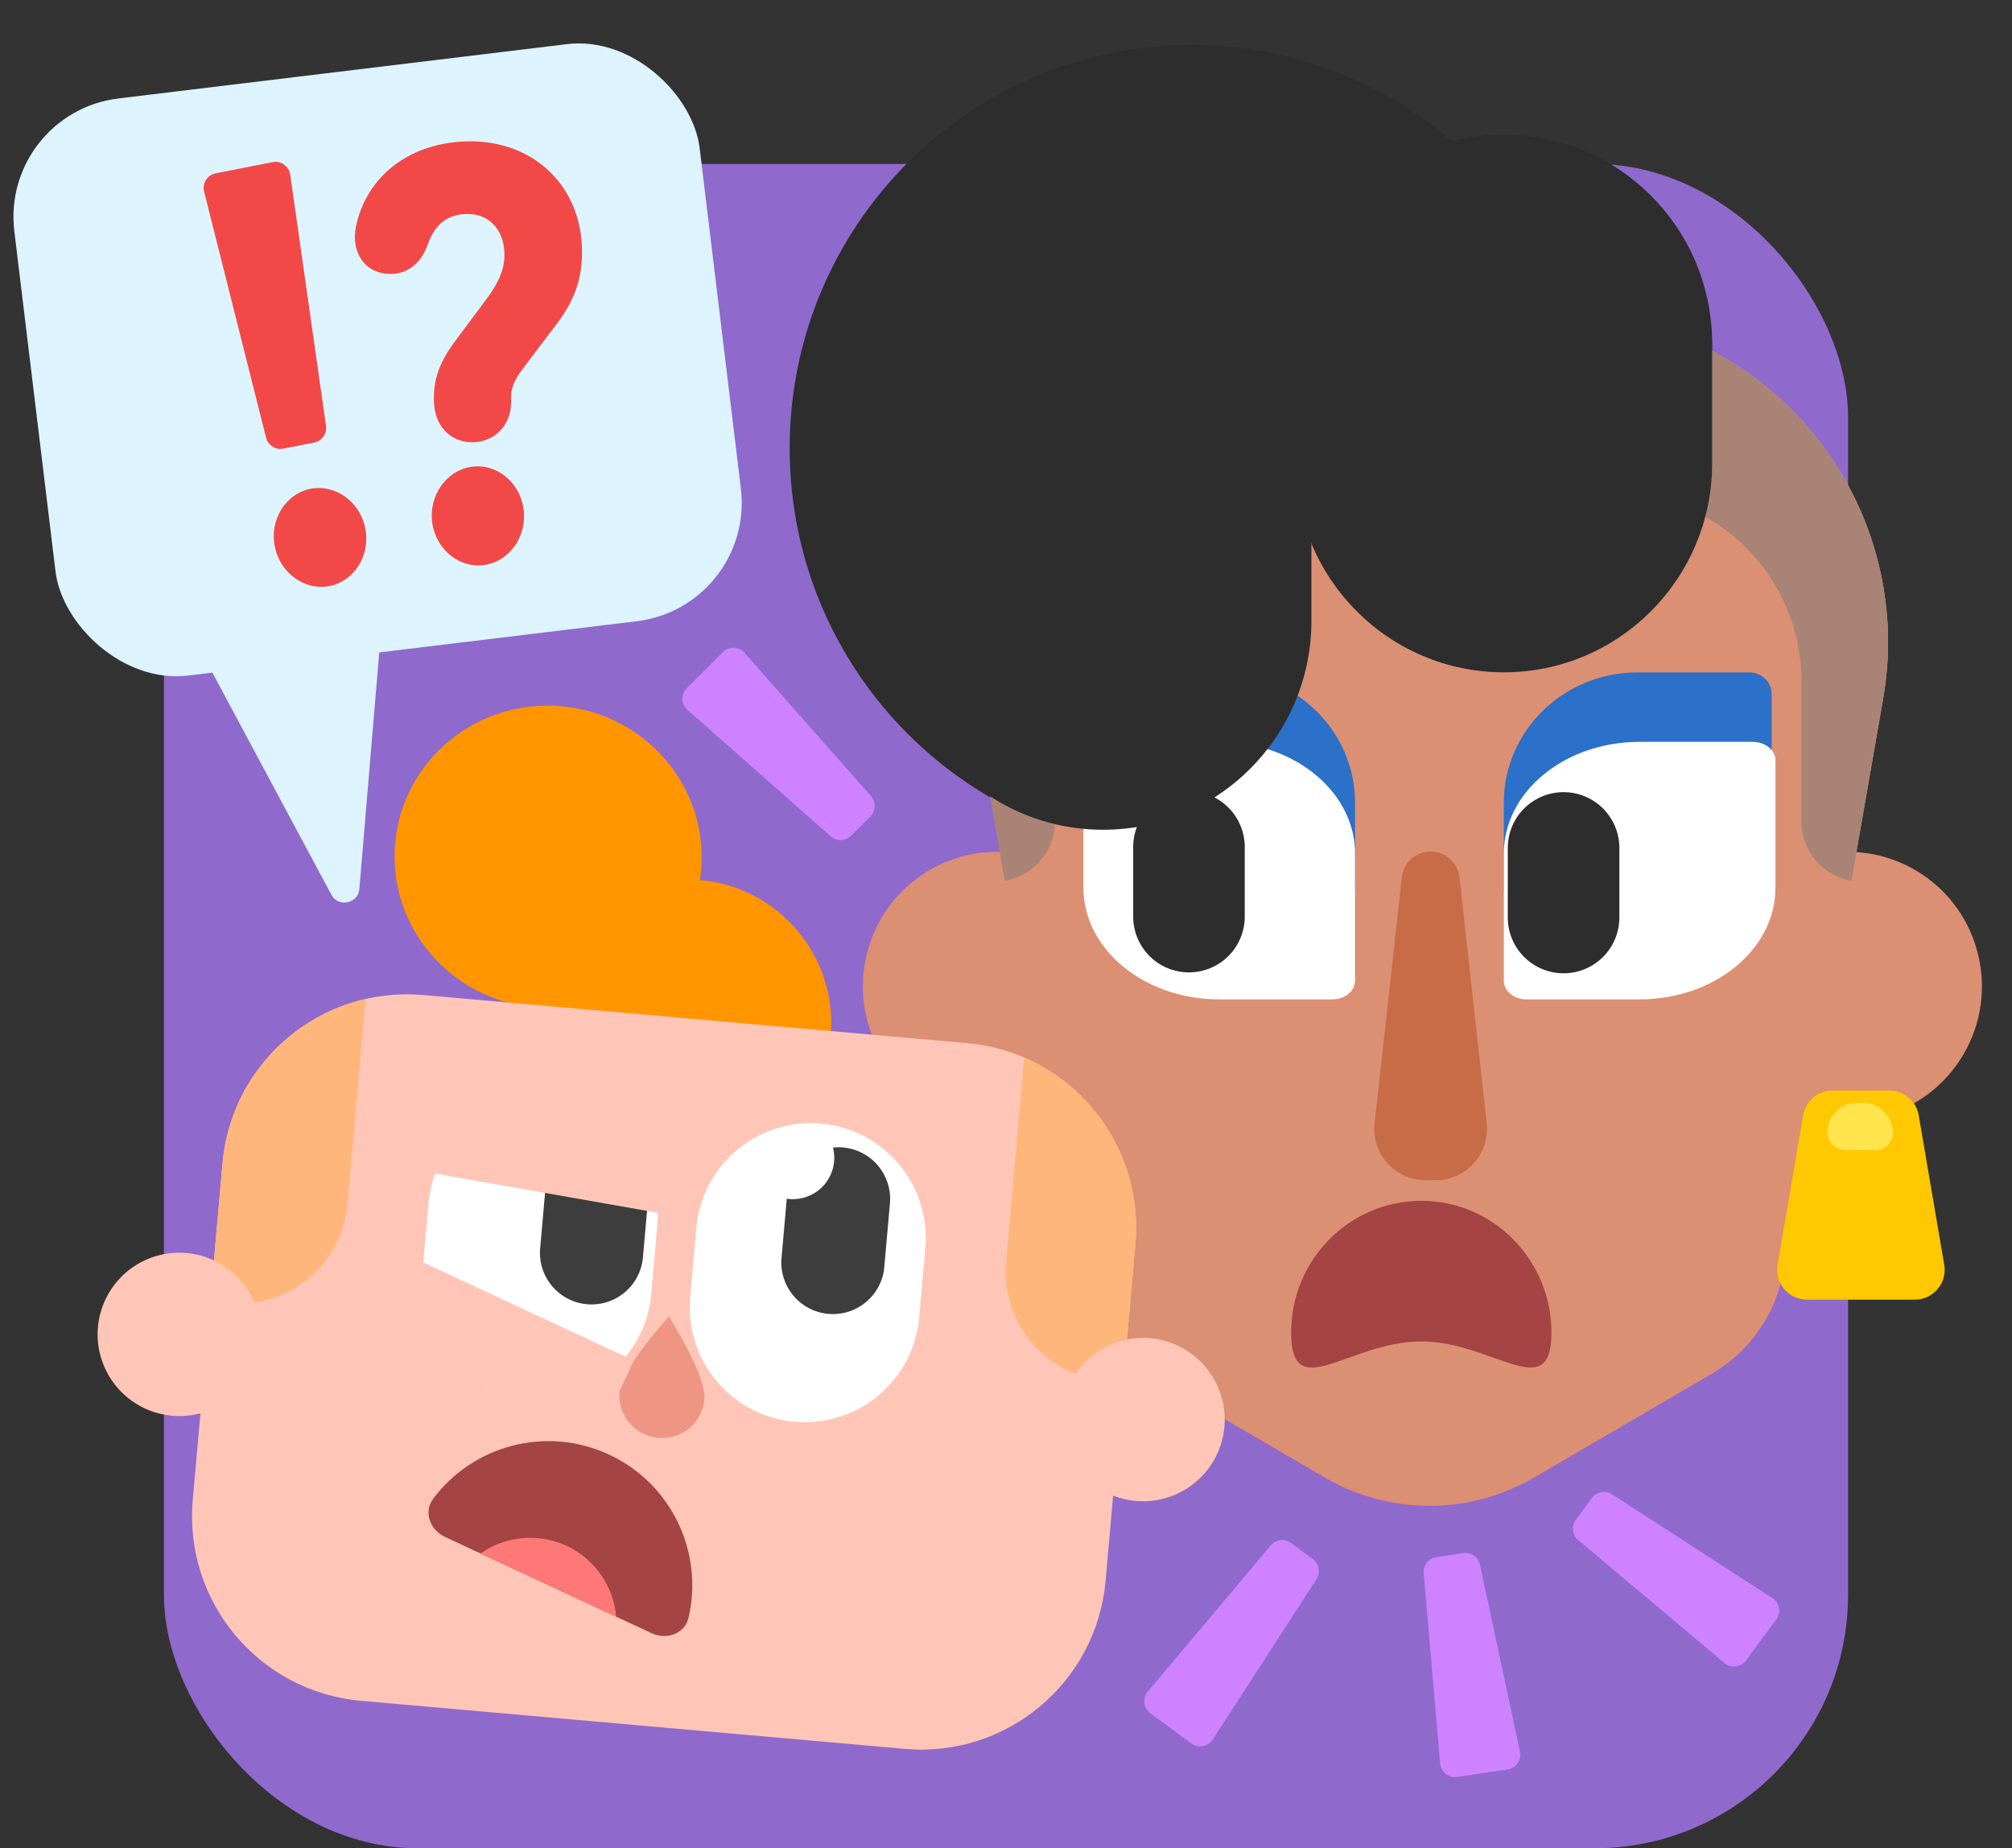 <svg viewBox="0 0 135 124" fill="none" xmlns="http://www.w3.org/2000/svg"><rect x="0" y="0" width="135" height="124" fill="#333333" stroke="none"/><rect x="11" y="11" width="113" height="113" rx="17" fill="#9069CD"/><path d="M22.234 60.025l-7.906-14.75a1 1 0 0 1 .761-1.465l9.241-1.118a1 1 0 0 1 1.117 1.076l-1.335 15.868c-.084.992-1.408 1.266-1.878.389z" fill="#DDF4FF"/><path fill-rule="evenodd" clip-rule="evenodd" d="M79.94 3.016c14.886 0 26.954 12.114 26.954 27.057 0 14.944-12.068 27.058-26.955 27.058-14.886 0-26.954-12.114-26.954-27.058 0-14.943 12.068-27.057 26.954-27.057z" fill="#2D2D2D"/><path fill-rule="evenodd" clip-rule="evenodd" d="M100.904 9.03c7.719 0 13.976 6.28 13.976 14.029v6.012c0 7.749-6.257 14.03-13.976 14.03-7.72 0-13.977-6.281-13.977-14.03V23.06c0-7.749 6.258-14.03 13.977-14.03z" fill="#2D2D2D"/><path d="M76.967 92.169l11.92 6.958a13.931 13.931 0 0 0 14.051 0l11.92-6.958a10.023 10.023 0 0 0 4.816-6.937l6.677-38.333c2.09-11.994-5.903-23.418-17.851-25.515a21.877 21.877 0 0 0-3.783-.33H87.108c-12.13 0-21.963 9.871-21.963 22.047 0 1.273.11 2.544.329 3.798l6.677 38.333a10.02 10.02 0 0 0 4.816 6.937z" fill="#DB8F73"/><path d="M121.671 57.46l-5.786 1.557c-4.793 1.29-7.638 6.235-6.353 11.046 1.284 4.811 6.211 7.667 11.004 6.377l5.786-1.556c4.793-1.289 7.637-6.234 6.353-11.046-1.285-4.811-6.211-7.666-11.004-6.377zM69.208 57.46l5.786 1.557c4.793 1.29 7.638 6.235 6.353 11.046-1.284 4.811-6.21 7.667-11.004 6.377l-5.786-1.556c-4.793-1.289-7.637-6.234-6.353-11.046 1.284-4.811 6.211-7.666 11.004-6.377z" fill="#DB8F73"/><path fill-rule="evenodd" clip-rule="evenodd" d="M97.93 58.87l1.825 16.492a3.433 3.433 0 0 1-3.402 3.815h-.718a3.43 3.43 0 0 1-3.402-3.815l1.825-16.492a1.95 1.95 0 0 1 1.936-1.74 1.95 1.95 0 0 1 1.935 1.74z" fill="#C76C46"/><path d="M74.448 45.11h7.488c4.962 0 8.984 3.915 8.984 8.745v5.831c0 .805-.67 1.458-1.497 1.458h-7.487c-4.963 0-8.985-3.916-8.985-8.746v-5.83c0-.806.67-1.458 1.497-1.458z" fill="#2B70C9"/><path d="M74.213 49.77h7.594c5.033 0 9.113 3.355 9.113 7.493v8.538c0 .69-.68 1.248-1.519 1.248h-7.594c-5.032 0-9.112-3.354-9.112-7.492v-8.538c0-.69.68-1.248 1.518-1.248z" fill="#fff"/><path fill-rule="evenodd" clip-rule="evenodd" d="M122.953 73.165h3.821a2 2 0 0 1 1.968 1.665l1.711 10.021a2.004 2.004 0 0 1-1.968 2.343h-7.244a2 2 0 0 1-1.967-2.343l1.711-10.02a1.998 1.998 0 0 1 1.968-1.666z" fill="#FFC800"/><path d="M104.717 21.055c1.268 0 2.534.11 3.783.329 11.351 1.992 19.132 12.402 18.09 23.722H65.236a22.138 22.138 0 0 1-.09-2.005c0-12.176 9.832-22.046 21.962-22.046h17.609z" fill="#A98476"/><path fill-rule="evenodd" clip-rule="evenodd" d="M86.927 33.08h21.366c6.946 0 12.577 5.652 12.577 12.624H80.937v-6.611c0-3.321 2.682-6.013 5.99-6.013z" fill="#DB8F73"/><path d="M126.594 41.098c.171 1.892.099 3.839-.243 5.8l-2.122 12.187a4.005 4.005 0 0 1-3.359-3.959v-14.03l5.724.002z" fill="#A98476"/><path fill-rule="evenodd" clip-rule="evenodd" d="M100.904 11.033c7.719 0 13.976 4.544 13.976 12.292v7.75c0 7.749-6.257 14.03-13.976 14.03-7.72 0-13.977-6.281-13.977-14.03v-6.012c0-7.748 6.258-14.03 13.977-14.03z" fill="#2D2D2D"/><path d="M70.774 41.1v14.029a4.005 4.005 0 0 1-3.359 3.958l-2.122-12.186a22.121 22.121 0 0 1-.239-5.802h5.72z" fill="#A98476"/><path fill-rule="evenodd" clip-rule="evenodd" d="M74.016 7.567c7.72 0 13.977 6.281 13.977 14.03v20.042c0 7.748-6.258 14.03-13.977 14.03S60.04 49.387 60.04 41.639V21.597c0-7.749 6.257-14.03 13.976-14.03z" fill="#2D2D2D"/><path fill-rule="evenodd" clip-rule="evenodd" d="M123.848 77.173h1.971a1.211 1.211 0 0 0 1.148-1.593l-.071-.217A1.996 1.996 0 0 0 125 73.986h-.392c-.892 0-1.677.595-1.92 1.457l-.039.137a1.253 1.253 0 0 0 1.199 1.593z" fill="#FFE44E"/><path d="M76.034 56.89a3.743 3.743 0 1 1 7.485 0v4.666a3.743 3.743 0 0 1-7.485 0v-4.665z" fill="#2D2D2D"/><path d="M104.097 89.412c0 4.886-3.91.586-8.733.586-4.824 0-8.734 4.3-8.734-.586 0-4.887 3.91-8.848 8.734-8.848 4.823 0 8.733 3.962 8.733 8.848z" fill="#A54444"/><rect y="7.567" width="46.32" height="39" rx="8" transform="rotate(-6.903 0 7.567)" fill="#DDF4FF"/><path d="M95.527 105.543a1 1 0 0 1 .849-1.075l1.8-.269a1 1 0 0 1 1.125.779l2.685 12.536a1 1 0 0 1-.83 1.198l-3.381.506a1 1 0 0 1-1.145-.903l-1.103-12.772zM105.893 103.322a1 1 0 0 1-.16-1.36l1.082-1.463a1 1 0 0 1 1.347-.245l10.762 6.965a1 1 0 0 1 .261 1.434l-2.033 2.749a1 1 0 0 1-1.448.171l-9.811-8.251zM85.265 103.681a1 1 0 0 1 1.36-.16l1.463 1.082a1 1 0 0 1 .245 1.347l-6.965 10.762a1 1 0 0 1-1.434.261l-2.75-2.033a1 1 0 0 1-.17-1.448l8.251-9.811zM58.438 53.41a1 1 0 0 1-.043 1.37l-1.287 1.286a1 1 0 0 1-1.368.043l-9.613-8.482a1 1 0 0 1-.046-1.457l2.418-2.417a1 1 0 0 1 1.457.045l8.482 9.613z" fill="#CE82FF"/><path fill-rule="evenodd" clip-rule="evenodd" d="M31.824 29.67c-1.434.07-2.618-.926-2.702-2.626-.063-1.296.179-2.526 1.457-4.213l1.916-2.57c1.066-1.393 1.398-2.343 1.348-3.356-.078-1.579-1.113-2.623-2.623-2.548-1.396.07-2.112.876-2.543 2.115-.469 1.241-1.346 1.853-2.327 1.902-1.434.07-2.463-.852-2.537-2.35-.016-.324.04-.733.135-1.103.724-2.958 3.297-5.237 7.146-5.429 4.49-.223 7.74 2.782 7.946 6.952.102 2.065-.424 3.674-1.776 5.406l-2.202 2.91c-.603.8-.802 1.379-.77 2.027.084 1.7-1.072 2.813-2.468 2.883zm-2.85 5.093c-.09-1.822 1.232-3.39 2.93-3.474 1.698-.084 3.168 1.345 3.258 3.167.09 1.822-1.232 3.39-2.93 3.474-1.698.084-3.168-1.345-3.258-3.167zM18.434 36.655c-.35-1.79.733-3.532 2.402-3.861 1.668-.33 3.328.872 3.678 2.662.35 1.79-.733 3.532-2.401 3.861-1.669.33-3.328-.872-3.679-2.662z" fill="#F34848"/><path d="M13.695 12.853a1 1 0 0 1 .777-1.225l3.819-.75a1 1 0 0 1 1.183.84l2.4 16.853a1 1 0 0 1-.797 1.122l-2.064.406a1 1 0 0 1-1.162-.738l-4.156-16.508z" fill="#F34848"/><path fill-rule="evenodd" clip-rule="evenodd" d="M46.983 59.043c5.309.469 9.228 5.163 8.758 10.48l-.127 1.446-19.222-1.7.128-1.444c.47-5.318 5.155-9.252 10.463-8.782z" fill="#FF9600"/><path d="M35.886 67.583c5.666.501 10.66-3.615 11.154-9.192.493-5.578-3.702-10.506-9.368-11.006-5.67-.502-10.664 3.614-11.157 9.192-.493 5.577 3.702 10.505 9.371 11.006z" fill="#FF9600"/><path d="M14.932 78.044c.604-6.837 6.637-11.89 13.474-11.286l36.488 3.226c6.838.604 11.89 6.637 11.286 13.474l-1.997 22.59c-.604 6.837-6.637 11.89-13.474 11.285l-36.488-3.225c-6.837-.605-11.89-6.637-11.286-13.475l1.997-22.59z" fill="#FFC6B7"/><mask id="a" mask-type="alpha" maskUnits="userSpaceOnUse" x="12" y="66" width="65" height="52"><path d="M14.932 78.044c.604-6.837 6.637-11.89 13.474-11.286l36.488 3.226c6.838.604 11.89 6.637 11.286 13.474l-1.987 22.479c-.605 6.837-6.637 11.89-13.474 11.285l-36.488-3.225c-6.838-.605-11.89-6.637-11.286-13.475l1.987-22.478z" fill="#fff"/></mask><path fill-rule="evenodd" clip-rule="evenodd" d="M28.748 80.767a7.71 7.71 0 1 1 15.36 1.358l-.412 4.672a7.71 7.71 0 1 1-15.36-1.358l.412-4.672z" fill="#fff"/><path fill-rule="evenodd" clip-rule="evenodd" d="M40.379 76.276a3.461 3.461 0 0 1 3.143 3.752l-.383 4.331a3.461 3.461 0 1 1-6.896-.61l.357-4.036.163.019a2.78 2.78 0 0 0 2.94-3.45c.22-.024.447-.027.676-.006z" fill="#3D3D3D"/><path fill-rule="evenodd" clip-rule="evenodd" d="M46.727 82.356a7.71 7.71 0 0 1 15.36 1.358l-.412 4.672a7.71 7.71 0 0 1-15.361-1.358l.413-4.672z" fill="#fff"/><path fill-rule="evenodd" clip-rule="evenodd" d="M56.569 76.985a3.462 3.462 0 0 1 3.143 3.753l-.383 4.33a3.462 3.462 0 0 1-6.896-.609l.357-4.037.163.02a2.78 2.78 0 0 0 2.94-3.45c.22-.025.447-.027.676-.007z" fill="#3D3D3D"/><path fill-rule="evenodd" clip-rule="evenodd" d="M44.167 96.465a2.858 2.858 0 0 0 3.098-2.594c.14-1.572-2.38-5.541-2.38-5.541l-.298.336c-.794.907-2.903 3.427-3.016 4.701a2.858 2.858 0 0 0 2.596 3.098z" fill="#EE9583"/><path fill-rule="evenodd" clip-rule="evenodd" d="M75.36 92.743l.82-9.285c.485-5.481-2.666-10.445-7.458-12.51L67.51 84.66a7.359 7.359 0 0 0 6.682 7.978l1.167.104z" fill="#FFB67A"/><path d="M23.501 67.305c-4.61 1.487-8.116 5.61-8.57 10.739l-.82 9.285 1.225.108a7.359 7.359 0 0 0 7.978-6.682l1.214-13.733c-.347.08-.69.174-1.027.283z" fill="#FFB67A"/><path d="M40.87 97.591c-4.216-1.964-9.126-.622-11.806 2.961-.662.885-.212 2.092.789 2.559l13.88 6.466c1 .467 2.214.034 2.466-1.042 1.02-4.357-1.112-8.98-5.329-10.944z" fill="#A54444"/><path d="M41.342 108.464a5.793 5.793 0 0 0-9.098-4.239l9.098 4.239z" fill="#FF7878"/><path fill="#FFC6B7" d="M28.811 71.404l18.594 3.272-1.24 7.047-18.594-3.272zM27.648 84.348l14.88 6.932-2.448 5.252L25.2 89.6zM82.154 95.724a5.478 5.478 0 1 1-10.914-.966 5.478 5.478 0 0 1 10.914.966zM17.486 90.007a5.478 5.478 0 1 1-10.914-.965 5.478 5.478 0 0 1 10.914.965z"/><path d="M117.375 45.11h-7.487c-4.962 0-8.985 3.915-8.985 8.745v5.831c0 .805.671 1.458 1.498 1.458h7.487c4.962 0 8.985-3.916 8.985-8.746v-5.83c0-.806-.671-1.458-1.498-1.458z" fill="#2B70C9"/><path d="M117.61 49.77h-7.594c-5.032 0-9.112 3.355-9.112 7.493V65.8c0 .69.68 1.25 1.518 1.25h7.594c5.033 0 9.113-3.355 9.113-7.493v-8.538c0-.69-.68-1.248-1.519-1.248z" fill="#fff"/><path d="M108.655 56.89a3.743 3.743 0 0 0-7.486 0v4.666a3.743 3.743 0 1 0 7.486 0v-4.665z" fill="#2D2D2D"/></svg>